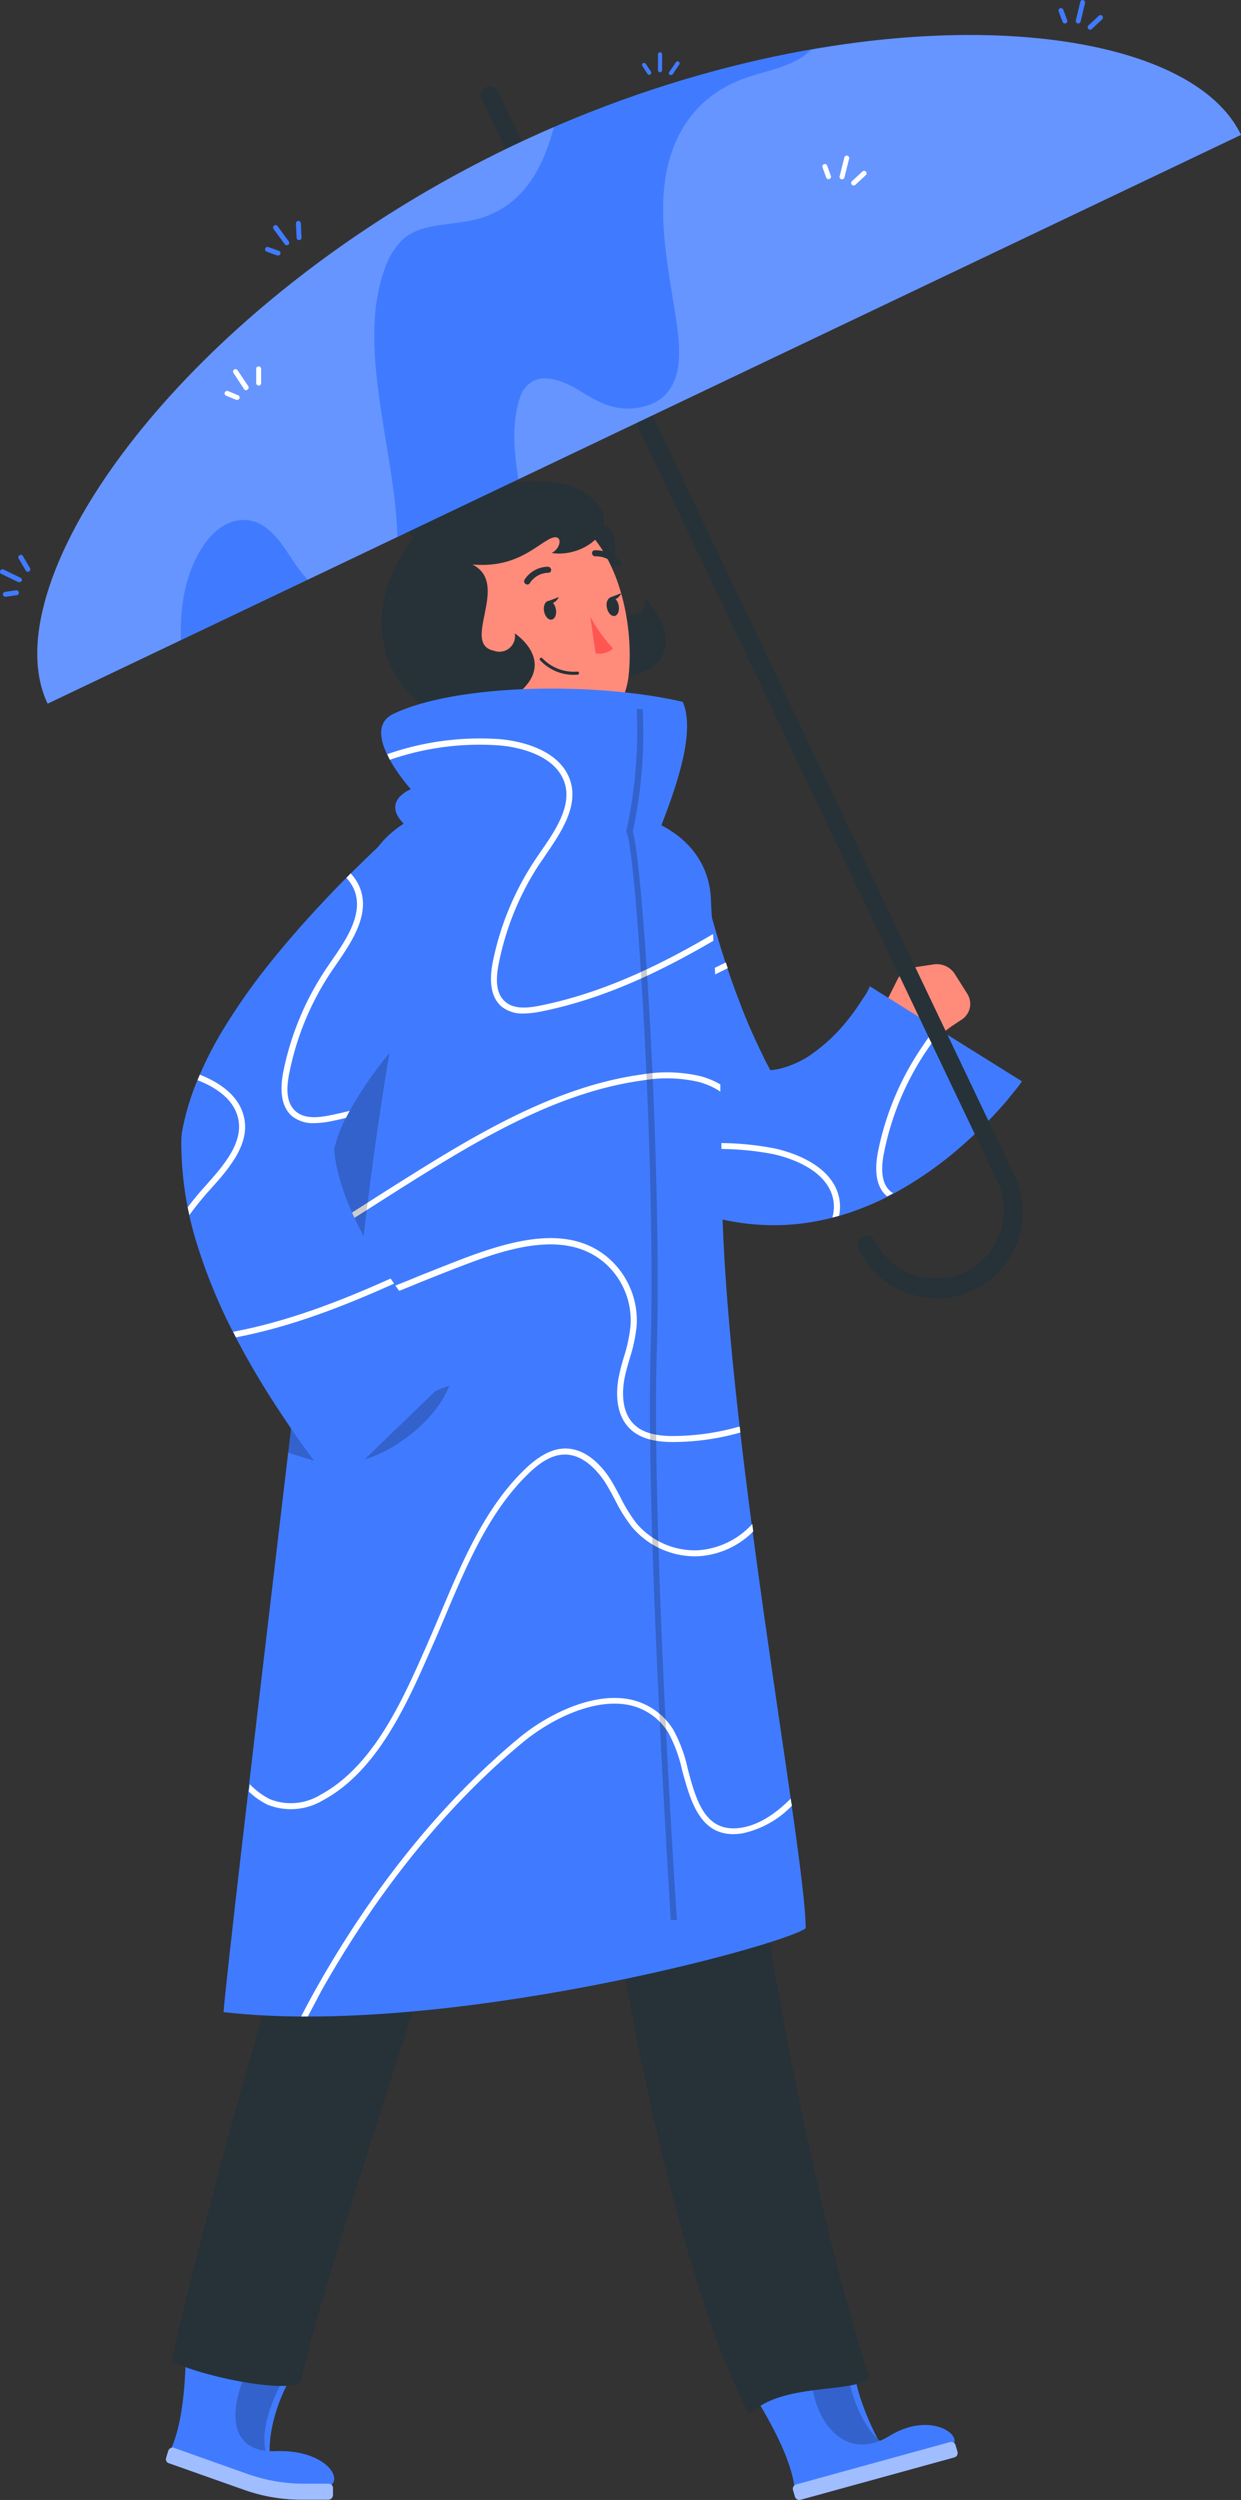 <svg xmlns="http://www.w3.org/2000/svg" viewBox="169.7 44.51 184.68 371.94"><rect x="169.7" y="44.51" width="184.68" height="371.94" fill="#333333" stroke="none"/><g id="freepik--Character--inject-5"><path d="M308.59,188l-2.84.43a3.35,3.35,0,0,0-2.49,1.8L301,194.75a6.25,6.25,0,0,0,0,5.74l.59,1.1c4.77-.39,9.63-4.33,9.63-4.33l1.51-1a2.79,2.79,0,0,0,.94-3.86l-1.89-3A3.18,3.18,0,0,0,308.59,188Z" style="fill:#ff8b7b"/><path d="M274.47,176.38l.49,2.07.57,2.16c.4,1.44.82,2.88,1.25,4.32.88,2.86,1.83,5.69,2.89,8.43a85,85,0,0,0,3.41,7.9,40.56,40.56,0,0,0,3.84,6.51l-6-4.33a10.21,10.21,0,0,0,4.72.1,14.21,14.21,0,0,0,4.85-2.19,25.91,25.91,0,0,0,4.9-4.52,31.72,31.72,0,0,0,2.17-2.9c.33-.5.65-1,1-1.5.14-.25.27-.51.39-.74l.16-.34c0-.06.13-.27,0-.12l22.67,14.16c-.33.49-.45.62-.65.9l-.54.66-1,1.24c-.68.8-1.37,1.57-2.08,2.32-1.41,1.5-2.9,2.9-4.45,4.28a55.45,55.45,0,0,1-10.52,7.38,43.83,43.83,0,0,1-6.36,2.74,37.71,37.71,0,0,1-7.07,1.62,34.77,34.77,0,0,1-14.6-1.31l-.34-.1a10.59,10.59,0,0,1-5.7-4.23,71.66,71.66,0,0,1-5.51-10c-1.49-3.23-2.79-6.42-4-9.58s-2.32-6.33-3.4-9.49q-.81-2.37-1.57-4.75l-1.54-4.9Z" style="fill:#407BFF"/><path d="M257.94,198.83l.31.85,2-1.19A172.6,172.6,0,0,1,278,188.56c-.1-.29-.19-.57-.28-.86a173.3,173.3,0,0,0-17.93,10Z" style="fill:#fff"/><path d="M307.48,199.43c-.39.57-.76,1.12-1.1,1.64a42.53,42.53,0,0,0-6,14.69c-.64,3.21-.19,5.47,1.33,6.74h0c.22-.12.45-.22.66-.34l.24-.13a4,4,0,0,1-.34-.23c-1.25-1-1.6-3-1-5.87a41.75,41.75,0,0,1,5.84-14.39c.33-.51.7-1.05,1.09-1.61s.94-1.38,1.4-2.1l-.76-.47C308.41,198.08,307.93,198.77,307.48,199.43Z" style="fill:#fff"/><path d="M284.76,216.22c1.7.37,7.33,1.86,8.74,6a5.78,5.78,0,0,1,.07,3.44l1-.26a6.56,6.56,0,0,0-.21-3.47c-1.56-4.56-7.58-6.17-9.39-6.56a43.66,43.66,0,0,0-19.53.67c.14.27.29.54.44.81A42.64,42.64,0,0,1,284.76,216.22Z" style="fill:#fff"/><path d="M264.33,144.92c9.16-3.16,1.34-11.61,1.34-11.61s.94,3.36-3.5,2.52,3.05-15.05-4.52-12.87C251.28,122.32,251,149.52,264.33,144.92Z" style="fill:#263238"/><path d="M296.93,396.92c-.28,2,1.73,7.69,4.12,11.76l-12.4-9.61S290,396,296.93,396.92Z" style="fill:#407BFF"/><path d="M213,398.29c-1.13,1.7-3.49,7-3.14,11.68-8.58-.78-6.47-6.35-5.25-13.1C204.64,396.87,207.16,394.62,213,398.29Z" style="fill:#407BFF"/><path d="M210.16,411.14c-3.32-4.24,1.85-12.88,1.85-12.88a15.51,15.51,0,0,0-7.3-1.8C200.66,401,201.53,410.55,210.16,411.14Z" style="fill:#407BFF"/><path d="M210.16,411.14c-3.32-4.24,1.85-12.88,1.85-12.88a15.51,15.51,0,0,0-7.3-1.8C200.66,401,201.53,410.55,210.16,411.14Z" style="opacity:0.2"/><path d="M194.94,409.34s14.55,7.08,22.91,5.43c3.74-.73.65-5.89-7.11-5.58s-6.81-7.44-3.77-12.85c-5.92-3.16-9.59-1.71-9.59-1.71C197.23,400.42,196.7,405.71,194.94,409.34Z" style="fill:#407BFF"/><path d="M194.88,411l11.31,4a25.45,25.45,0,0,0,8.37,1.41h4a.71.71,0,0,0,.69-.66l0-1.06a.64.64,0,0,0-.64-.66l-3.31,0a25.39,25.39,0,0,1-8.75-1.44l-11-3.91a.69.69,0,0,0-.82.48l-.3,1A.63.63,0,0,0,194.88,411Z" style="fill:#407BFF"/><g style="opacity:0.5"><path d="M194.88,411l11.31,4a25.45,25.45,0,0,0,8.37,1.41h4a.71.71,0,0,0,.69-.66l0-1.06a.64.64,0,0,0-.64-.66l-3.31,0a25.39,25.39,0,0,1-8.75-1.44l-11-3.91a.69.69,0,0,0-.82.48l-.3,1A.63.63,0,0,0,194.88,411Z" style="fill:#fff"/></g><path d="M302.6,408.82c-5.28-1.92-6.84-11.33-6.84-11.33s-1.93-.55-6,1.64C288.59,405,294.55,412.66,302.6,408.82Z" style="fill:#407BFF"/><path d="M302.6,408.82c-5.28-1.92-6.84-11.33-6.84-11.33s-1.93-.55-6,1.64C288.59,405,294.55,412.66,302.6,408.82Z" style="opacity:0.2"/><path d="M288,415l22.52-6.2c3.76-1-1.63-6.05-8.43-1.89s-11.41-2.52-11.62-8.62c-7,.31-8.27,3-8.27,3C285.19,406.25,287.58,411,288,415Z" style="fill:#407BFF"/><path d="M288.84,416.42l22.87-6.3a.67.67,0,0,0,.48-.82l-.29-1a.68.68,0,0,0-.84-.46l-22.87,6.3a.67.67,0,0,0-.48.82l.29,1A.69.69,0,0,0,288.84,416.42Z" style="fill:#407BFF"/><path d="M288.84,416.42l22.87-6.3a.67.67,0,0,0,.48-.82l-.29-1a.68.68,0,0,0-.84-.46l-22.87,6.3a.67.67,0,0,0-.48.82l.29,1A.69.69,0,0,0,288.84,416.42Z" style="fill:#fff;opacity:0.5"/><path d="M249.4,280c2.54,8.33,5.72,17.49,9.72,27.37-.76,12.28,9.52,72.65,22.1,96.44,4.4-4.93,15.94-3.15,17.87-5.56-7.73-23.27-16.37-67.71-18.42-91.95s-9.06-81.16-9.06-81.16l-31.93-.43S238.88,245.29,249.4,280Z" style="fill:#263238"/><path d="M195.28,395.88c6,2.72,18.25,4.77,19.27,2.87,1.92-11.3,22-71.12,25.12-81.42,2.43-8,7.09-26.36,9.73-37.34,6.41-26.66,13.83-55.29,13.83-55.29H234.72s-11.83,13.41-15.79,89.55C213.79,323.31,197.47,384.1,195.28,395.88Z" style="fill:#263238"/><path d="M241.05,145.18c1.52,5.63,3.39,16-.27,19.73,0,0,2.35,6,15.75,5.22,9.78-.6,1.77-5.22,1.77-5.22-6.4-1.5-6.58-6.17-5.81-10.55Z" style="fill:#ff8b7b"/><path d="M245.71,148.92l6.77,5.44a18.21,18.21,0,0,0-.31,3.11c-2.42-.35-5.92-3-6.36-5.5A8.5,8.5,0,0,1,245.71,148.92Z" style="opacity:0.2"/><path d="M236.23,133.86c1.71,9.1,2.24,13,7.44,17.35,7.81,6.57,18.55,3.09,19.58-6.19.92-8.35-2-21.84-11.41-24.85A11.87,11.87,0,0,0,236.23,133.86Z" style="fill:#ff8b7b"/><path d="M250.65,135.38c.11.77.6,1.36,1.1,1.32s.8-.69.69-1.46-.6-1.36-1.09-1.33S250.54,134.6,250.65,135.38Z" style="fill:#263238"/><path d="M260,134.83c.11.77.6,1.36,1.1,1.33s.8-.69.69-1.46-.6-1.37-1.09-1.33S259.84,134.06,260,134.83Z" style="fill:#263238"/><path d="M260.43,133.43l1.74-.67S261.45,134.27,260.43,133.43Z" style="fill:#263238"/><path d="M257.55,136.28a22.79,22.79,0,0,0,3.39,4.72,3.09,3.09,0,0,1-2.61.71Z" style="fill:#ff5652"/><path d="M254.4,144.88a7.71,7.71,0,0,0,1.28,0,.22.22,0,0,0,.19-.24.24.24,0,0,0-.26-.21,6.47,6.47,0,0,1-5.21-2,.23.23,0,0,0-.32,0,.22.22,0,0,0,0,.31A6.79,6.79,0,0,0,254.4,144.88Z" style="fill:#263238"/><path d="M234.29,141a6.37,6.37,0,0,0,4.13,3.07c2.16.39,2.88-2.1,2-4.46-.81-2.13-2.9-4.89-4.92-4.2S233.06,139,234.29,141Z" style="fill:#ff8b7b"/><path d="M240,128.5c5.75,2.87-1.82,11.8,3.22,12.83a2.32,2.32,0,0,0,3.09-2.58s8.25,5.37-2.79,11c-12,6.12-23.81-10.54-12.33-25.1-4.55-5.59,18.67-11.58,25.6-6.78,6.65,4.6.05,9.74-5,8.91,1.57-.74,1.77-3.32-.59-1.93S246,129,240,128.5Z" style="fill:#263238"/><path d="M248.24,131.47a.41.41,0,0,0,.29-.18,3.34,3.34,0,0,1,2.75-1.56.42.42,0,0,0,.44-.43.5.5,0,0,0-.47-.47,4.18,4.18,0,0,0-3.49,1.93.47.47,0,0,0,.15.63A.49.49,0,0,0,248.24,131.47Z" style="fill:#263238"/><path d="M261.72,128.84a.45.45,0,0,0,.31-.11.44.44,0,0,0,0-.63,4.78,4.78,0,0,0-3.86-1.72.42.42,0,0,0-.36.5.49.49,0,0,0,.53.4,3.79,3.79,0,0,1,3,1.39A.51.51,0,0,0,261.72,128.84Z" style="fill:#263238"/><path d="M251.13,134l1.74-.66S252.15,134.82,251.13,134Z" style="fill:#263238"/><path d="M277.11,220c-.09-20.44-1.49-38-1.61-41.6-.16-5-3-8.86-7.38-11.1,2.44-6.29,5.06-14,3.19-18.37-12.92-3-33.65-2.72-43.07,1.79-5.27,2.52,2.6,11.21,2.6,11.21s-4.42,1.71-1.07,5.12c-4.34,2.89-7.13,6.57-8.66,20.72-2.58,23.9-17.36,145.88-18.14,156.1,32.6,3.77,82.93-9.78,86.63-12.47C289.53,319.51,277.25,255.64,277.11,220Z" style="fill:#407BFF"/><path d="M227.72,157.55A40.91,40.91,0,0,1,244,155.41c1.72.14,7.5.91,9.42,4.82,1.8,3.66-1,7.75-3.27,11-.39.57-.76,1.12-1.1,1.64a42.53,42.53,0,0,0-6,14.69c-.64,3.21-.19,5.47,1.33,6.74a5,5,0,0,0,3.24,1,13.8,13.8,0,0,0,2.65-.31c9.24-1.86,17.62-5.87,25.59-10.51,0-.34,0-.68-.06-1-8,4.7-16.44,8.77-25.7,10.64-1.8.36-3.82.58-5.15-.52s-1.6-3-1-5.87a41.75,41.75,0,0,1,5.84-14.39c.33-.51.7-1,1.09-1.61,2.39-3.48,5.36-7.81,3.33-11.94-2.13-4.32-8.31-5.16-10.15-5.31a41.79,41.79,0,0,0-16.71,2.23C227.44,157,227.58,157.29,227.72,157.55Z" style="fill:#fff"/><path d="M226.1,223.38c1.76-1.12,3.52-2.24,5.28-3.34,10.53-6.58,21.83-13.15,34-14.79a20.93,20.93,0,0,1,8.37.25,11,11,0,0,1,3.15,1.42l0-1.07a12,12,0,0,0-2.89-1.21,21.91,21.91,0,0,0-8.72-.28c-12.32,1.67-23.72,8.29-34.33,14.93-1.77,1.1-3.53,2.22-5.29,3.34-3,1.93-6.1,3.88-9.22,5.76,0,.37-.09.74-.13,1.12C219.6,227.52,222.87,225.44,226.1,223.38Z" style="fill:#fff"/><path d="M262.59,246.26a31.5,31.5,0,0,0-.81,3.11c-.31,1.57-.76,5.47,1.77,7.81,1.31,1.21,3.24,1.82,5.91,1.87a36.91,36.91,0,0,0,10.41-1.41c0-.3-.07-.6-.1-.9a36.55,36.55,0,0,1-10.29,1.42c-2.44-.05-4.19-.58-5.32-1.64-2.21-2-1.79-5.56-1.51-7,.2-1,.5-2,.79-3a23.22,23.22,0,0,0,1-4.72,12.31,12.31,0,0,0-4-9.95c-5.75-5.17-14-3-21.4-.24-2.38.9-4.79,1.87-7.13,2.8a176.41,176.41,0,0,1-17,6.11c0,.32-.08.64-.11,1a177.2,177.2,0,0,0,17.46-6.24c2.33-.93,4.74-1.9,7.12-2.79,7.1-2.69,15.09-4.78,20.48.07a11.37,11.37,0,0,1,3.67,9.21A22.73,22.73,0,0,1,262.59,246.26Z" style="fill:#fff"/><path d="M233.81,289.93l.25-.57c.65-1.45,1.28-2.95,1.92-4.47,3.28-7.77,6.68-15.81,12.66-21.42,1.79-1.67,3.41-2.51,5-2.55,3-.09,5.16,2.74,6,3.95.56.87,1.06,1.81,1.55,2.72a23.33,23.33,0,0,0,2.55,4.1,12.32,12.32,0,0,0,9.78,4.36,12.52,12.52,0,0,0,8.27-3.69c-.05-.37-.09-.74-.14-1.11a12,12,0,0,1-8.16,3.91,11.39,11.39,0,0,1-9.06-4,23.39,23.39,0,0,1-2.46-4c-.49-.93-1-1.89-1.58-2.79-.88-1.33-3.28-4.46-6.73-4.35-1.77.05-3.59,1-5.54,2.79-6.12,5.73-9.55,13.86-12.87,21.73-.64,1.51-1.27,3-1.91,4.45l-.25.57c-3.49,7.91-7.83,17.76-15.74,22a8.4,8.4,0,0,1-7.5.62,11,11,0,0,1-3-2.24c0,.37-.08.74-.13,1.11a11.27,11.27,0,0,0,2.75,1.94,9.32,9.32,0,0,0,8.3-.64C225.86,308,230.27,298,233.81,289.93Z" style="fill:#fff"/><path d="M287.37,312.11c-2.22,2.22-4.67,3.89-7.33,4.32-5.38.87-6.74-4-8-8.79a21.52,21.52,0,0,0-2.1-5.71,9.89,9.89,0,0,0-7-4.67c-5.59-.86-12.13,2.6-16,5.82-11.3,9.35-21.72,22.22-30.15,37.21-.79,1.39-1.54,2.81-2.28,4.23h1c.67-1.28,1.35-2.54,2-3.79,8.38-14.9,18.73-27.68,30-37,3.75-3.11,10-6.45,15.32-5.63a9,9,0,0,1,6.37,4.27,21.17,21.17,0,0,1,2,5.47c1.33,4.89,2.84,10.43,9,9.43a14.39,14.39,0,0,0,7.35-4.11C287.48,312.84,287.42,312.48,287.37,312.11Z" style="fill:#fff"/><path d="M219.37,203.15c-1.71,14.67-4.23,35.9-6.79,57.46,2.38.82,5.18,1.63,8.46,2.45a522,522,0,0,1,9-75.05Z" style="opacity:0.2"/><path d="M236.56,250.67c-2.38,6.23-10.4,11.06-14.33,11.28C228.84,252.77,236.56,250.67,236.56,250.67Z" style="opacity:0.2"/><path d="M269.52,330.16c0-.57-3.75-57.37-3-84.6.8-27.81-2.11-73.7-3.55-77.17l-.06-.13,0-.13A69.52,69.52,0,0,0,264.45,150l.89,0a69.69,69.69,0,0,1-1.47,18.25c1.48,4.42,4.37,49.83,3.57,77.41-.78,27.19,2.93,83.94,3,84.51Z" style="opacity:0.2"/><path d="M241.47,187.32l-.88.72-1,.82c-.64.56-1.28,1.14-1.91,1.73-1.27,1.17-2.52,2.37-3.73,3.59a90.69,90.69,0,0,0-6.79,7.61,56.72,56.72,0,0,0-5.35,7.86,21.3,21.3,0,0,0-2.61,6.83l.17-1.93a22,22,0,0,0,.5,3.85,32.72,32.72,0,0,0,1.27,4.21,50.43,50.43,0,0,0,4.39,8.75,77.65,77.65,0,0,0,6.17,8.47c1.14,1.36,2.34,2.68,3.56,4,.61.64,1.23,1.27,1.84,1.88l.93.87.46.41a3.33,3.33,0,0,0,.34.29l-19.23,18.56c-.32-.36-.47-.55-.68-.8l-.56-.7-1.06-1.37c-.69-.9-1.37-1.8-2-2.7-1.32-1.8-2.58-3.64-3.81-5.5a123.92,123.92,0,0,1-6.89-11.65A82.45,82.45,0,0,1,199.14,230a50.78,50.78,0,0,1-2.46-15.45v-.19a9.88,9.88,0,0,1,.16-1.74,37.87,37.87,0,0,1,2.36-7.68,55.43,55.43,0,0,1,3.17-6.36,91.84,91.84,0,0,1,7.39-10.66c2.61-3.26,5.3-6.33,8.08-9.28q2.07-2.22,4.22-4.35l2.19-2.13,1.12-1.08,1.23-1.14Z" style="fill:#407BFF"/><path d="M221.25,175.12a6.18,6.18,0,0,1,1,1.42c1.8,3.65-1,7.74-3.27,11-.39.57-.76,1.12-1.1,1.64a42.53,42.53,0,0,0-6,14.69c-.64,3.21-.19,5.47,1.33,6.74a5,5,0,0,0,3.24,1,13.8,13.8,0,0,0,2.65-.31c.7-.14,1.4-.31,2.09-.47.18-.35.36-.7.55-1.05-.93.23-1.87.45-2.82.64-1.79.37-3.81.59-5.14-.51s-1.6-3-1-5.88a41.78,41.78,0,0,1,5.84-14.38c.33-.51.7-1.05,1.09-1.61,2.39-3.48,5.36-7.81,3.33-11.94a7,7,0,0,0-1.16-1.65C221.66,174.69,221.46,174.91,221.25,175.12Z" style="fill:#fff"/><path d="M205.82,210.05c-1-3-4-4.71-6.38-5.65l-.24.54c0,.09-.07.19-.11.28,2.25.86,5,2.43,5.89,5.12,1.32,3.86-2,7.56-4.64,10.53-.46.51-.9,1-1.3,1.48s-.95,1.17-1.41,1.77c.08.39.17.78.25,1.17.59-.81,1.2-1.6,1.84-2.36.39-.47.83-1,1.28-1.47C203.81,218.32,207.31,214.4,205.82,210.05Z" style="fill:#fff"/><path d="M227.83,234.73c-7.53,3.38-15.29,6.39-23.43,7.92l.21.44c.07.13.15.26.21.39,8.2-1.57,16-4.61,23.53-8C228.17,235.23,228,235,227.83,234.73Z" style="fill:#fff"/><path d="M309.09,237.66a12.85,12.85,0,0,1-11.6-7.31,1.35,1.35,0,0,1,2.44-1.16,10.13,10.13,0,0,0,18.28-8.72L241.33,59.12A1.35,1.35,0,0,1,243.77,58l76.88,161.35a12.83,12.83,0,0,1-11.56,18.35Z" style="fill:#263238"/><path d="M246.16,66.12c49-23.36,99.49-19.86,108.22-1.54L176.8,149.2C168.06,130.87,197.12,89.49,246.16,66.12Z" style="fill:#407BFF"/><path d="M252.12,63.42c-1.57,6-4.53,11.82-11.37,13.67-3.69,1-8.33.54-11.06,3A10.6,10.6,0,0,0,227,84.38c-2.55,6.81-1.58,14.79-.45,22.17.92,6,2.13,12,2.28,17.84l-13.35,6.37a27,27,0,0,1-1.9-2.43c-1.65-2.36-3.58-6.12-7.16-6.44-2.7-.24-4.92,1.66-6.14,3.35-3,4.2-3.8,9.23-3.66,14.5l-19.85,9.46c-8.73-18.33,20.33-59.71,69.37-83.08C248.15,65.17,250.13,64.27,252.12,63.42Z" style="fill:#fff;opacity:0.2"/><path d="M354.37,64.58,246.85,115.81c-.67-4.09-1-8.25.17-11.93a4.23,4.23,0,0,1,2.16-2.75c1.56-.69,3.67-.14,5.36.72s3.21,2,5,2.73a9.47,9.47,0,0,0,7.23,0c4.58-2.09,4.25-7.55,3.67-11.68-1-7-2.65-14.12-1.85-20.94s4.28-12.9,11.54-15.65c2.79-1.06,6-1.57,8.44-3a9.86,9.86,0,0,0,1.87-1.41C322.22,46.3,348.32,51.88,354.37,64.58Z" style="fill:#fff;opacity:0.2"/><path d="M330.16,48h-.09a.37.37,0,0,1-.27-.44l.66-2.77a.36.36,0,0,1,.44-.27.38.38,0,0,1,.27.44l-.66,2.77A.36.36,0,0,1,330.16,48Z" style="fill:#407BFF"/><path d="M331.94,48.93a.39.39,0,0,1-.27-.11.37.37,0,0,1,0-.52l1.56-1.45a.36.36,0,0,1,.49.53l-1.55,1.45A.35.35,0,0,1,331.94,48.93Z" style="fill:#407BFF"/><path d="M328.17,48a.35.35,0,0,1-.34-.24l-.58-1.55a.35.35,0,0,1,.21-.47.36.36,0,0,1,.47.21l.58,1.56a.36.36,0,0,1-.21.47A.3.3,0,0,1,328.17,48Z" style="fill:#407BFF"/><path d="M172.6,131.12a.29.29,0,0,1-.16,0l-2.57-1.23a.37.37,0,0,1,.32-.66l2.56,1.23a.37.37,0,0,1,.18.49A.39.39,0,0,1,172.6,131.12Z" style="fill:#407BFF"/><path d="M173.85,129.58a.37.37,0,0,1-.32-.19l-1.08-1.83a.37.37,0,0,1,.63-.37l1.08,1.83a.36.36,0,0,1-.13.5A.32.32,0,0,1,173.85,129.58Z" style="fill:#407BFF"/><path d="M170.52,133.29a.36.36,0,0,1-.05-.72l1.64-.24a.37.37,0,0,1,.11.73l-1.65.23Z" style="fill:#407BFF"/><path d="M267.93,55.27h0a.31.31,0,0,1-.31-.31l0-2.37a.3.3,0,0,1,.31-.3h0a.3.3,0,0,1,.3.3V55A.32.32,0,0,1,267.93,55.27Z" style="fill:#407BFF"/><path d="M269.54,55.66a.34.34,0,0,1-.17,0,.31.31,0,0,1-.08-.43l1-1.46a.31.31,0,0,1,.42-.09.32.32,0,0,1,.08.43l-1,1.47A.31.31,0,0,1,269.54,55.66Z" style="fill:#407BFF"/><path d="M266.31,55.64a.31.31,0,0,1-.25-.14l-.76-1.16a.29.29,0,0,1,.08-.42.32.32,0,0,1,.43.09l.76,1.16a.31.31,0,0,1-.09.42A.34.34,0,0,1,266.31,55.64Z" style="fill:#407BFF"/><path d="M212.37,81a.35.35,0,0,1-.29-.15l-1.69-2.29a.37.37,0,0,1,.59-.44l1.69,2.3a.37.37,0,0,1-.08.51A.36.36,0,0,1,212.37,81Z" style="fill:#407BFF"/><path d="M214.2,80.23a.36.36,0,0,1-.36-.35l-.1-2.12a.37.37,0,0,1,.35-.38.36.36,0,0,1,.38.35l.1,2.12a.36.36,0,0,1-.35.38Z" style="fill:#407BFF"/><path d="M211.08,82.52a.32.32,0,0,1-.13,0l-1.56-.57a.35.35,0,0,1-.22-.46.37.37,0,0,1,.47-.22l1.56.56a.37.37,0,0,1,.22.47A.35.35,0,0,1,211.08,82.52Z" style="fill:#407BFF"/><path d="M295,71.19h-.08a.36.36,0,0,1-.27-.44l.69-2.76a.37.37,0,1,1,.71.18l-.69,2.76A.37.37,0,0,1,295,71.19Z" style="fill:#fff"/><path d="M296.74,72.11a.36.36,0,0,1-.27-.12.37.37,0,0,1,0-.52L298.07,70a.37.37,0,0,1,.49.55L297,72A.35.35,0,0,1,296.74,72.11Z" style="fill:#fff"/><path d="M293,71.17a.39.39,0,0,1-.35-.25l-.56-1.56a.37.37,0,0,1,.69-.25l.56,1.57a.35.35,0,0,1-.22.46Z" style="fill:#fff"/><path d="M206.34,102.57a.36.36,0,0,1-.31-.16L204.45,100a.38.38,0,0,1,.1-.51.37.37,0,0,1,.51.11l1.58,2.36a.37.37,0,0,1-.1.51A.39.39,0,0,1,206.34,102.57Z" style="fill:#fff"/><path d="M208.2,101.88h0a.37.37,0,0,1-.37-.37V99.38a.36.36,0,0,1,.36-.36h0a.36.36,0,0,1,.37.37v2.12A.36.36,0,0,1,208.2,101.88Z" style="fill:#fff"/><path d="M205,104a.32.32,0,0,1-.14,0l-1.54-.64a.37.37,0,0,1,.28-.68l1.54.64a.37.37,0,0,1,.19.48A.35.35,0,0,1,205,104Z" style="fill:#fff"/></g></svg>